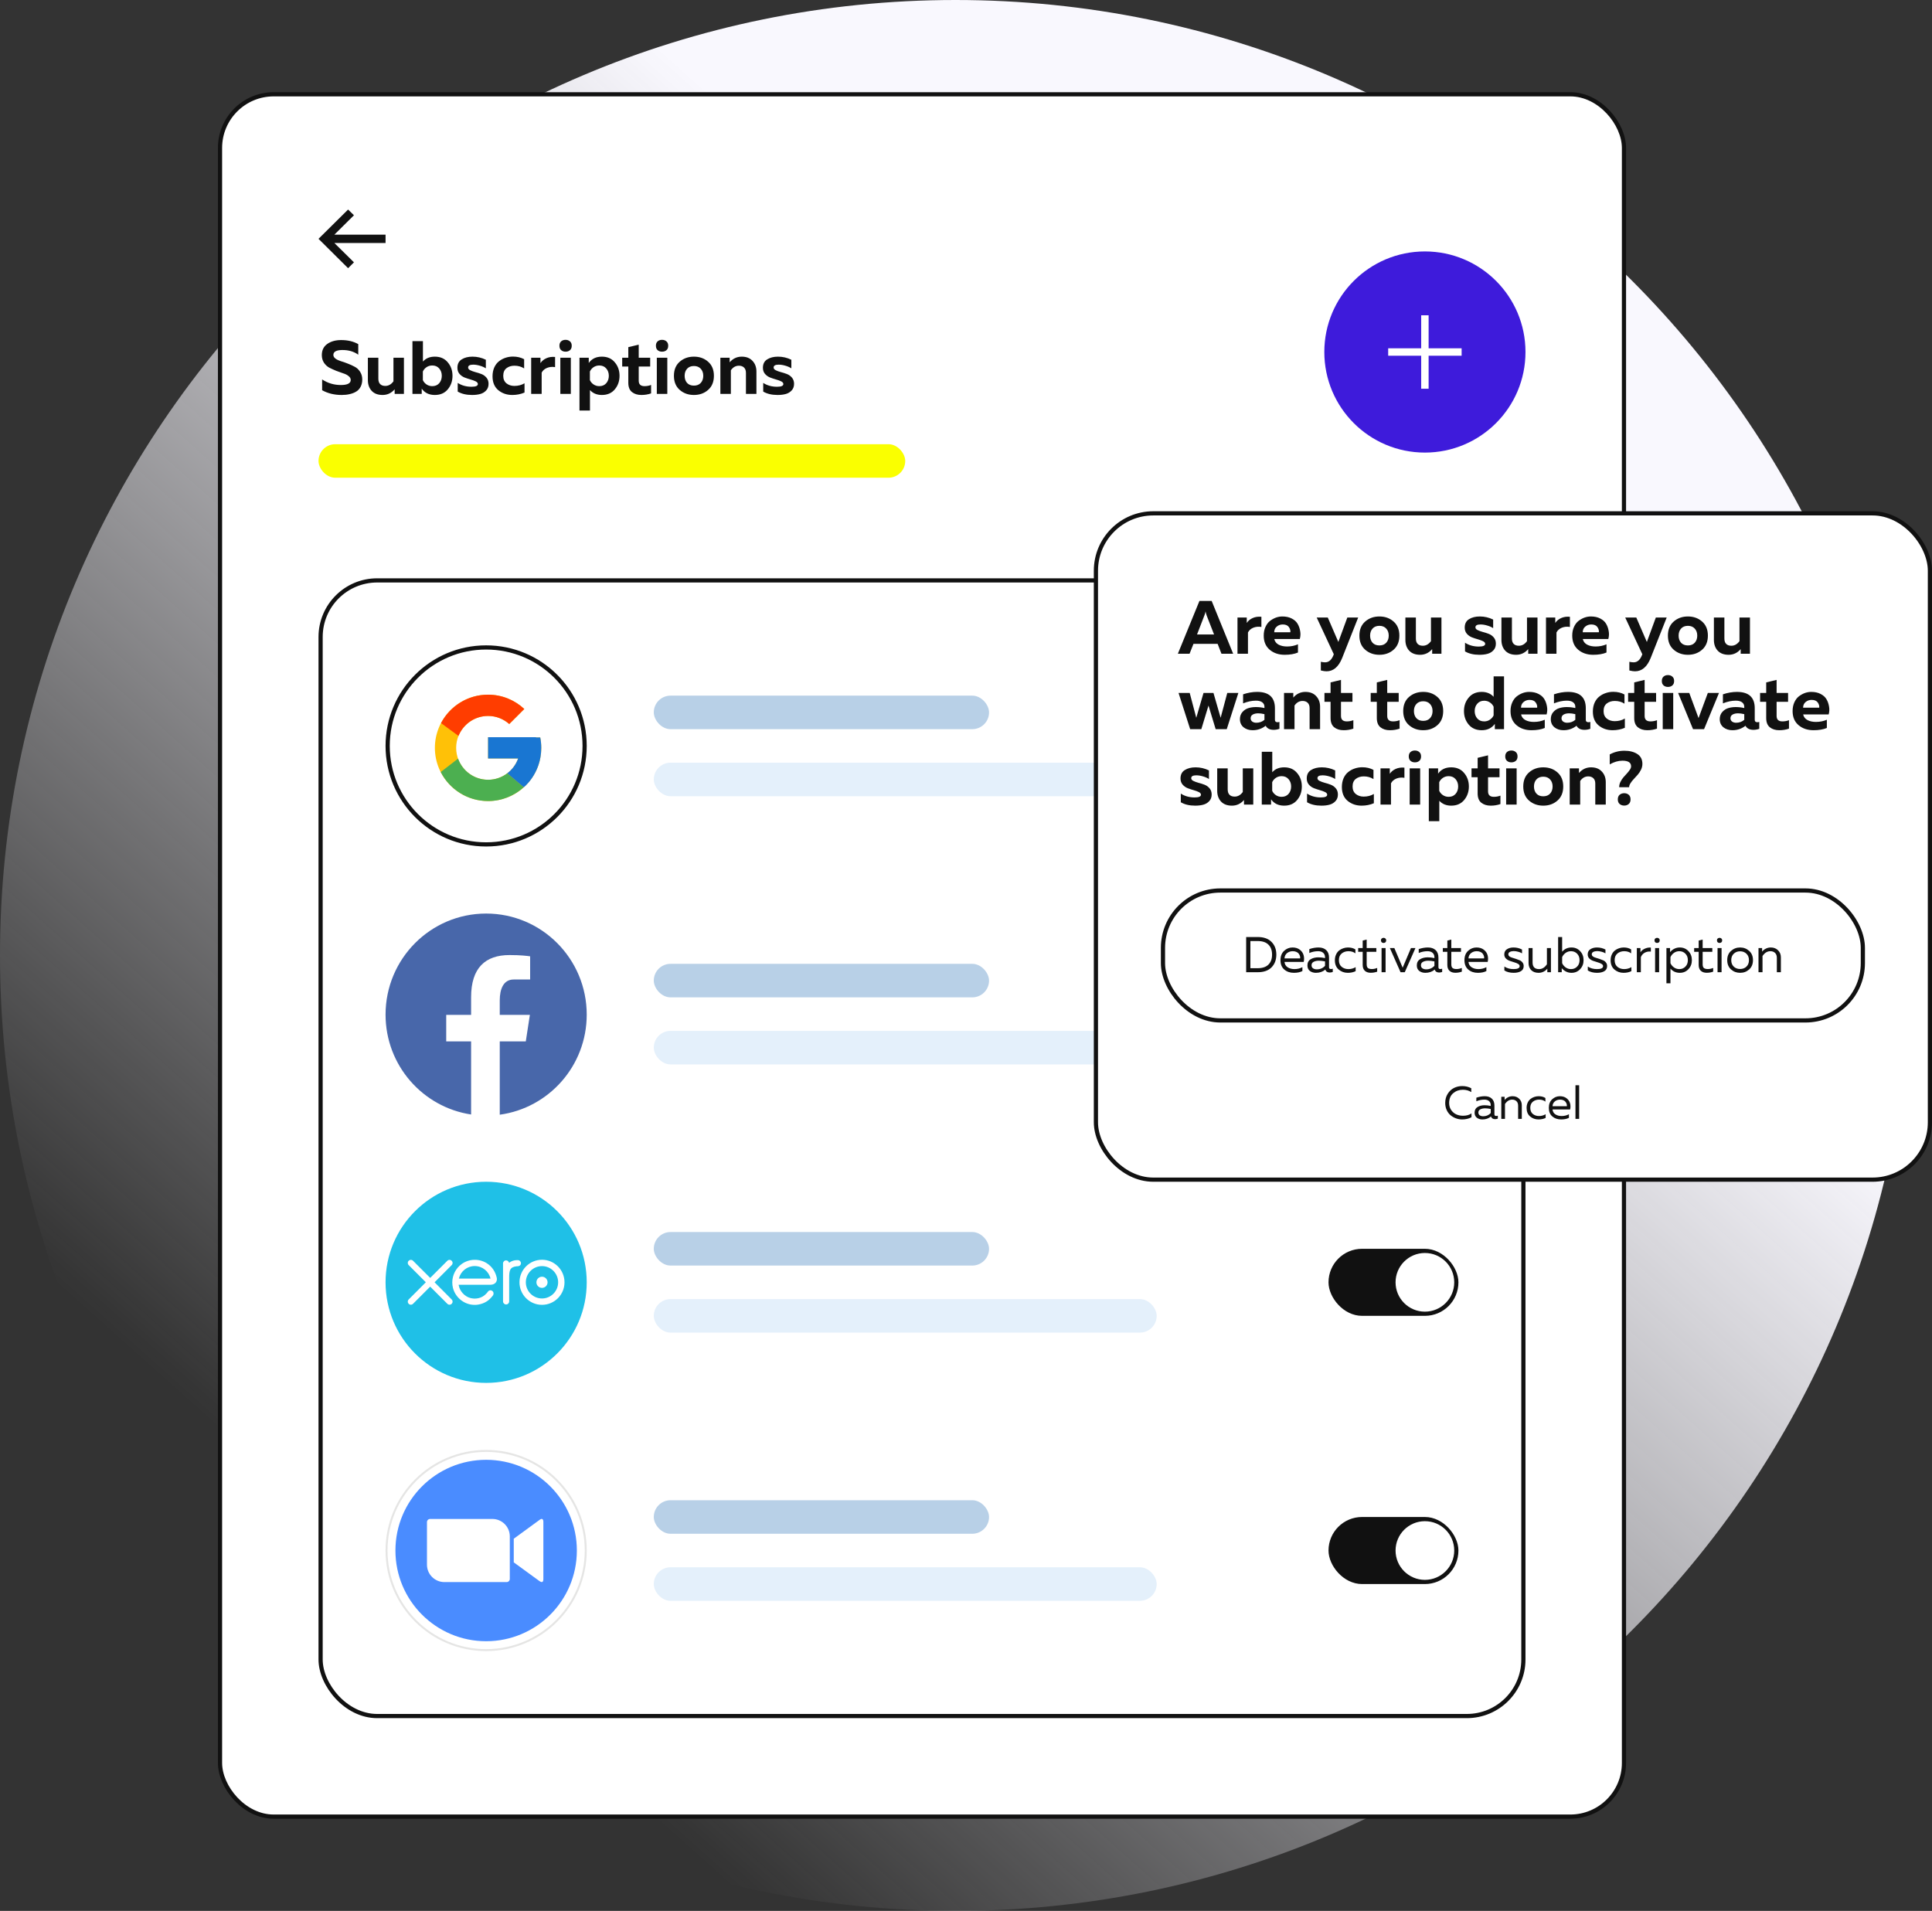 <svg width="461" height="456" viewBox="0 0 461 456" fill="none" xmlns="http://www.w3.org/2000/svg">
<rect x="0" y="0" width="461" height="456" fill="#333333" stroke="none"/>
<path fill-rule="evenodd" clip-rule="evenodd" d="M114 228C114 290.96 165.04 342 228 342C290.96 342 342 290.96 342 228C342 165.04 290.96 114 228 114C165.04 114 114 165.04 114 228ZM2.05514e-05 228C1.50472e-05 353.921 102.079 456 228 456C353.921 456 456 353.921 456 228C456 102.079 353.921 -4.46202e-06 228 -9.9662e-06C102.079 -1.54704e-05 2.60556e-05 102.079 2.05514e-05 228Z" fill="url(#paint0_linear_314_55653)"/>
<rect x="52.5" y="22.5" width="335" height="411" rx="12.803" fill="white" stroke="#111111"/>
<circle cx="340" cy="84" r="24" fill="#3E1BDB"/>
<path d="M340 92.762L340 75.238" stroke="white" stroke-width="1.774"/>
<path d="M348.762 84H331.238" stroke="white" stroke-width="1.774"/>
<path d="M92 57.992V55.992H79.79L84.458 51.369L83.06 50L76 56.992L83.06 64L84.458 62.6L79.79 57.992H92Z" fill="#111111"/>
<path d="M76.792 84.73C76.792 83.566 77.23 82.678 78.106 82.066C78.982 81.454 80.08 81.148 81.4 81.148C82.984 81.148 84.346 81.472 85.486 82.12V84.64C84.418 83.872 83.122 83.5 81.598 83.524C80.23 83.548 79.546 83.938 79.546 84.694C79.546 85.03 79.714 85.324 80.05 85.576C80.398 85.828 80.824 86.032 81.328 86.188C81.844 86.332 82.396 86.524 82.984 86.764C83.584 86.992 84.136 87.244 84.64 87.52C85.156 87.784 85.582 88.18 85.918 88.708C86.266 89.236 86.44 89.848 86.44 90.544C86.44 91.228 86.308 91.816 86.044 92.308C85.792 92.8 85.432 93.184 84.964 93.46C84.496 93.736 83.98 93.934 83.416 94.054C82.852 94.186 82.222 94.252 81.526 94.252C79.774 94.252 78.22 93.874 76.864 93.118V90.544C78.208 91.432 79.696 91.876 81.328 91.876C82.9 91.876 83.686 91.474 83.686 90.67C83.686 90.31 83.512 89.998 83.164 89.734C82.828 89.458 82.402 89.242 81.886 89.086C81.382 88.918 80.83 88.72 80.23 88.492C79.642 88.252 79.09 88 78.574 87.736C78.07 87.46 77.644 87.064 77.296 86.548C76.96 86.032 76.792 85.426 76.792 84.73ZM93.882 85.36H96.384V94H94.17V92.902C93.39 93.802 92.43 94.252 91.29 94.252C90.162 94.252 89.292 93.922 88.68 93.262C88.08 92.602 87.78 91.75 87.78 90.706V85.36H90.282V90.382C90.282 90.946 90.426 91.372 90.714 91.66C91.002 91.948 91.41 92.092 91.938 92.092C92.706 92.092 93.354 91.726 93.882 90.994V85.36ZM98.415 81.4H100.917V86.278C101.601 85.498 102.549 85.108 103.761 85.108C105.069 85.108 106.095 85.558 106.839 86.458C107.595 87.346 107.973 88.42 107.973 89.68C107.973 90.94 107.595 92.02 106.839 92.92C106.095 93.808 105.069 94.252 103.761 94.252C102.381 94.252 101.337 93.748 100.629 92.74V94H98.415V81.4ZM104.805 91.444C105.213 90.964 105.417 90.376 105.417 89.68C105.417 88.984 105.213 88.402 104.805 87.934C104.397 87.454 103.845 87.214 103.149 87.214C102.633 87.214 102.171 87.352 101.763 87.628C101.367 87.904 101.079 88.246 100.899 88.654V90.706C101.079 91.114 101.367 91.456 101.763 91.732C102.171 92.008 102.633 92.146 103.149 92.146C103.845 92.146 104.397 91.912 104.805 91.444ZM109.144 87.772C109.144 86.848 109.486 86.176 110.17 85.756C110.854 85.324 111.712 85.108 112.744 85.108C113.86 85.108 114.922 85.354 115.93 85.846V87.898C115.558 87.646 115.084 87.436 114.508 87.268C113.944 87.1 113.41 87.016 112.906 87.016C112.102 87.016 111.7 87.244 111.7 87.7C111.7 87.964 111.868 88.18 112.204 88.348C112.54 88.516 112.948 88.666 113.428 88.798C113.908 88.918 114.382 89.068 114.85 89.248C115.33 89.428 115.738 89.716 116.074 90.112C116.41 90.508 116.578 91 116.578 91.588C116.578 92.236 116.386 92.764 116.002 93.172C115.63 93.58 115.162 93.862 114.598 94.018C114.046 94.174 113.398 94.252 112.654 94.252C111.274 94.252 110.128 93.982 109.216 93.442V91.372C110.152 91.984 111.25 92.29 112.51 92.29C113.518 92.29 114.022 92.074 114.022 91.642C114.022 91.39 113.854 91.18 113.518 91.012C113.182 90.844 112.774 90.694 112.294 90.562C111.826 90.43 111.352 90.274 110.872 90.094C110.392 89.902 109.984 89.614 109.648 89.23C109.312 88.834 109.144 88.348 109.144 87.772ZM117.525 89.806C117.525 89.014 117.663 88.306 117.939 87.682C118.227 87.058 118.605 86.566 119.073 86.206C119.541 85.834 120.057 85.558 120.621 85.378C121.185 85.186 121.779 85.09 122.403 85.09C123.399 85.09 124.287 85.3 125.067 85.72V87.916C124.395 87.484 123.627 87.268 122.763 87.268C122.007 87.268 121.371 87.466 120.855 87.862C120.339 88.258 120.081 88.864 120.081 89.68C120.081 90.46 120.339 91.06 120.855 91.48C121.371 91.888 121.995 92.092 122.727 92.092C123.651 92.092 124.461 91.882 125.157 91.462V93.676C124.257 94.06 123.285 94.252 122.241 94.252C120.945 94.252 119.835 93.874 118.911 93.118C117.987 92.35 117.525 91.246 117.525 89.806ZM128.959 86.656C129.283 86.152 129.751 85.762 130.363 85.486C130.975 85.21 131.671 85.108 132.451 85.18V87.61C131.767 87.49 131.125 87.55 130.525 87.79C129.937 88.03 129.511 88.408 129.247 88.924V94H126.745V85.36H128.959V86.656ZM136.206 94H133.704V85.36H136.206V94ZM136.422 82.498C136.422 82.966 136.284 83.32 136.008 83.56C135.732 83.8 135.378 83.92 134.946 83.92C134.526 83.92 134.178 83.8 133.902 83.56C133.626 83.32 133.488 82.966 133.488 82.498C133.488 82.042 133.626 81.694 133.902 81.454C134.178 81.214 134.526 81.094 134.946 81.094C135.366 81.094 135.714 81.214 135.99 81.454C136.278 81.694 136.422 82.042 136.422 82.498ZM140.486 86.62C141.194 85.612 142.238 85.108 143.618 85.108C144.926 85.108 145.952 85.558 146.696 86.458C147.452 87.346 147.83 88.42 147.83 89.68C147.83 90.94 147.452 92.02 146.696 92.92C145.952 93.808 144.926 94.252 143.618 94.252C142.43 94.252 141.482 93.862 140.774 93.082V97.96H138.272V85.36H140.486V86.62ZM144.662 91.444C145.07 90.964 145.274 90.376 145.274 89.68C145.274 88.984 145.07 88.402 144.662 87.934C144.254 87.454 143.702 87.214 143.006 87.214C142.49 87.214 142.028 87.352 141.62 87.628C141.224 87.904 140.936 88.246 140.756 88.654V90.706C140.936 91.114 141.224 91.456 141.62 91.732C142.028 92.008 142.49 92.146 143.006 92.146C143.702 92.146 144.254 91.912 144.662 91.444ZM149.922 82.84L152.406 82.246V85.36H155.142V87.466H152.406V90.85C152.406 91.714 152.868 92.146 153.792 92.146C154.344 92.146 154.866 92.05 155.358 91.858V93.874C154.638 94.126 153.864 94.252 153.036 94.252C152.124 94.252 151.374 94.018 150.786 93.55C150.21 93.082 149.922 92.344 149.922 91.336V87.466H148.464V85.36H149.922V82.84ZM159.227 94H156.725V85.36H159.227V94ZM159.443 82.498C159.443 82.966 159.305 83.32 159.029 83.56C158.753 83.8 158.399 83.92 157.967 83.92C157.547 83.92 157.199 83.8 156.923 83.56C156.647 83.32 156.509 82.966 156.509 82.498C156.509 82.042 156.647 81.694 156.923 81.454C157.199 81.214 157.547 81.094 157.967 81.094C158.387 81.094 158.735 81.214 159.011 81.454C159.299 81.694 159.443 82.042 159.443 82.498ZM162.193 93.046C161.269 92.242 160.807 91.12 160.807 89.68C160.807 88.24 161.269 87.118 162.193 86.314C163.117 85.51 164.245 85.108 165.577 85.108C166.921 85.108 168.049 85.51 168.961 86.314C169.885 87.118 170.347 88.24 170.347 89.68C170.347 91.12 169.885 92.242 168.961 93.046C168.049 93.85 166.921 94.252 165.577 94.252C164.245 94.252 163.117 93.85 162.193 93.046ZM167.215 91.372C167.611 90.928 167.809 90.364 167.809 89.68C167.809 88.996 167.611 88.438 167.215 88.006C166.819 87.562 166.273 87.34 165.577 87.34C164.881 87.34 164.335 87.562 163.939 88.006C163.555 88.438 163.363 88.996 163.363 89.68C163.363 90.364 163.555 90.928 163.939 91.372C164.335 91.804 164.881 92.02 165.577 92.02C166.273 92.02 166.819 91.804 167.215 91.372ZM174.104 86.458C174.884 85.558 175.844 85.108 176.984 85.108C178.088 85.108 178.946 85.444 179.558 86.116C180.182 86.776 180.494 87.622 180.494 88.654V94H177.992V88.978C177.992 88.414 177.836 87.988 177.524 87.7C177.224 87.412 176.822 87.268 176.318 87.268C175.538 87.268 174.896 87.634 174.392 88.366V94H171.89V85.36H174.104V86.458ZM182.04 87.772C182.04 86.848 182.382 86.176 183.066 85.756C183.75 85.324 184.608 85.108 185.64 85.108C186.756 85.108 187.818 85.354 188.826 85.846V87.898C188.454 87.646 187.98 87.436 187.404 87.268C186.84 87.1 186.306 87.016 185.802 87.016C184.998 87.016 184.596 87.244 184.596 87.7C184.596 87.964 184.764 88.18 185.1 88.348C185.436 88.516 185.844 88.666 186.324 88.798C186.804 88.918 187.278 89.068 187.746 89.248C188.226 89.428 188.634 89.716 188.97 90.112C189.306 90.508 189.474 91 189.474 91.588C189.474 92.236 189.282 92.764 188.898 93.172C188.526 93.58 188.058 93.862 187.494 94.018C186.942 94.174 186.294 94.252 185.55 94.252C184.17 94.252 183.024 93.982 182.112 93.442V91.372C183.048 91.984 184.146 92.29 185.406 92.29C186.414 92.29 186.918 92.074 186.918 91.642C186.918 91.39 186.75 91.18 186.414 91.012C186.078 90.844 185.67 90.694 185.19 90.562C184.722 90.43 184.248 90.274 183.768 90.094C183.288 89.902 182.88 89.614 182.544 89.23C182.208 88.834 182.04 88.348 182.04 87.772Z" fill="#111111"/>
<rect x="76" y="106" width="140" height="8" rx="4" fill="#FAFF00"/>
<rect x="76.5" y="138.5" width="287" height="271" rx="13.5" fill="white" stroke="#111111"/>
<rect x="156" y="166" width="80" height="8" rx="4" fill="#B8D0E7"/>
<rect x="156" y="230" width="80" height="8" rx="4" fill="#B8D0E7"/>
<rect x="156" y="294" width="80" height="8" rx="4" fill="#B8D0E7"/>
<rect x="156" y="358" width="80" height="8" rx="4" fill="#B8D0E7"/>
<rect x="156" y="182" width="120" height="8" rx="4" fill="#E4F0FB"/>
<rect x="156" y="246" width="120" height="8" rx="4" fill="#E4F0FB"/>
<rect x="156" y="310" width="120" height="8" rx="4" fill="#E4F0FB"/>
<rect x="156" y="374" width="120" height="8" rx="4" fill="#E4F0FB"/>
<circle cx="116" cy="178" r="23.5" fill="white" stroke="#111111"/>
<path d="M128.907 175.976H127.885V175.923H116.462V181H123.635C122.588 183.955 119.776 186.077 116.462 186.077C112.256 186.077 108.846 182.667 108.846 178.462C108.846 174.256 112.256 170.846 116.462 170.846C118.403 170.846 120.169 171.578 121.514 172.775L125.104 169.185C122.837 167.072 119.805 165.769 116.462 165.769C109.453 165.769 103.77 171.452 103.77 178.462C103.77 185.471 109.453 191.154 116.462 191.154C123.471 191.154 129.154 185.471 129.154 178.462C129.154 177.611 129.067 176.78 128.907 175.976Z" fill="#FFC107"/>
<path d="M105.232 172.554L109.402 175.612C110.531 172.819 113.263 170.846 116.461 170.846C118.403 170.846 120.169 171.578 121.513 172.775L125.104 169.185C122.837 167.072 119.804 165.769 116.461 165.769C111.586 165.769 107.358 168.522 105.232 172.554Z" fill="#FF3D00"/>
<path d="M116.461 191.154C119.74 191.154 122.719 189.899 124.971 187.859L121.043 184.535C119.768 185.5 118.184 186.077 116.461 186.077C113.16 186.077 110.357 183.972 109.301 181.034L105.162 184.223C107.263 188.334 111.529 191.154 116.461 191.154Z" fill="#4CAF50"/>
<path d="M128.906 175.976H127.884V175.923H116.461V181H123.634C123.131 182.42 122.218 183.644 121.04 184.535C121.041 184.535 121.042 184.535 121.042 184.534L124.97 187.858C124.693 188.111 129.153 184.808 129.153 178.461C129.153 177.61 129.066 176.78 128.906 175.976Z" fill="#1976D2"/>
<path d="M116 218C102.746 218 92 228.801 92 242.124C92 254.218 100.864 264.205 112.412 265.95V248.516H106.474V242.176H112.412V237.956C112.412 230.97 115.798 227.905 121.574 227.905C124.34 227.905 125.804 228.112 126.496 228.204V233.739H122.556C120.104 233.739 119.248 236.077 119.248 238.71V242.176H126.434L125.46 248.516H119.248V266C130.962 264.404 140 254.336 140 242.124C140 228.801 129.254 218 116 218Z" fill="#4867AA"/>
<path d="M116.001 330C129.255 330 140 319.254 140 306C140 292.744 129.256 282 116.001 282C102.745 282 92 292.744 92 306C92 319.254 102.745 330 116.001 330Z" fill="#1FC0E7"/>
<path d="M103.694 305.994L107.782 301.887C107.917 301.751 107.993 301.567 107.993 301.373C107.993 300.968 107.664 300.639 107.26 300.639C107.063 300.639 106.878 300.716 106.74 300.858L102.654 304.946L98.553 300.85C98.414 300.714 98.231 300.639 98.035 300.639C97.63 300.639 97.303 300.968 97.303 301.372C97.303 301.569 97.382 301.756 97.522 301.895L101.61 305.988L97.525 310.084C97.382 310.226 97.303 310.412 97.303 310.609C97.303 311.015 97.631 311.343 98.035 311.343C98.231 311.343 98.414 311.269 98.553 311.13L102.649 307.032L106.729 311.114C106.874 311.263 107.06 311.343 107.26 311.343C107.663 311.343 107.992 311.015 107.992 310.609C107.992 310.414 107.917 310.231 107.778 310.092L103.693 305.99L103.694 305.994ZM127.994 305.993C127.994 306.729 128.591 307.326 129.327 307.326C130.059 307.326 130.656 306.729 130.656 305.993C130.656 305.257 130.059 304.66 129.326 304.66C128.593 304.66 127.997 305.257 127.997 305.993H127.994ZM125.471 305.993C125.471 303.865 127.199 302.132 129.326 302.132C131.449 302.132 133.18 303.865 133.18 305.993C133.18 308.121 131.45 309.854 129.326 309.854C127.2 309.854 125.471 308.123 125.471 305.993ZM123.954 305.993C123.954 308.958 126.365 311.373 129.326 311.373C132.287 311.373 134.698 308.96 134.698 305.994C134.698 303.029 132.287 300.614 129.326 300.614C126.364 300.614 123.954 303.028 123.954 305.994V305.993ZM123.574 300.705H123.35C122.672 300.705 122.02 300.919 121.474 301.34C121.4 301.014 121.105 300.764 120.756 300.764C120.353 300.764 120.03 301.089 120.03 301.494L120.032 310.555C120.032 310.957 120.363 311.285 120.763 311.285C121.166 311.285 121.495 310.957 121.496 310.553V304.981C121.496 303.125 121.666 302.374 123.254 302.175C123.403 302.157 123.561 302.16 123.563 302.16C123.996 302.144 124.305 301.845 124.305 301.44C124.305 301.035 123.975 300.706 123.569 300.706L123.574 300.705ZM109.509 305.109C109.509 305.087 109.511 305.066 109.512 305.047C109.936 303.361 111.46 302.117 113.272 302.117C115.106 302.117 116.642 303.39 117.048 305.105H109.508L109.509 305.109ZM118.546 304.97C118.231 303.473 117.413 302.244 116.168 301.454C114.346 300.296 111.942 300.36 110.184 301.614C108.748 302.635 107.919 304.308 107.919 306.03C107.919 306.462 107.973 306.898 108.079 307.328C108.621 309.462 110.454 311.079 112.638 311.346C113.287 311.425 113.918 311.389 114.569 311.218C115.132 311.08 115.675 310.854 116.175 310.532C116.695 310.198 117.129 309.756 117.551 309.228C117.558 309.217 117.566 309.21 117.575 309.199C117.867 308.837 117.813 308.318 117.493 308.073C117.222 307.865 116.767 307.781 116.411 308.239C116.334 308.35 116.248 308.463 116.155 308.575C115.87 308.89 115.517 309.194 115.095 309.431C114.555 309.719 113.943 309.882 113.292 309.886C111.161 309.862 110.022 308.372 109.615 307.309C109.545 307.11 109.49 306.904 109.452 306.69L109.441 306.578H117.089C118.137 306.555 118.7 305.814 118.544 304.968L118.546 304.97Z" fill="white"/>
<path d="M116 346C129.255 346 140 356.745 140 370C140 383.255 129.255 394 116 394C102.745 394 92 383.255 92 370C92 356.745 102.745 346 116 346Z" fill="#E5E5E4"/>
<path d="M115.999 346.468C128.996 346.468 139.532 357.004 139.532 370.001C139.532 382.998 128.996 393.534 115.999 393.534C103.003 393.534 92.467 382.998 92.467 370.001C92.467 357.004 103.003 346.468 115.999 346.468Z" fill="white"/>
<path d="M116 348.355C127.955 348.355 137.645 358.046 137.645 370C137.645 381.954 127.955 391.645 116 391.645C104.046 391.645 94.356 381.954 94.356 370C94.356 358.046 104.046 348.355 116 348.355Z" fill="#4A8CFF"/>
<path d="M101.879 363.219V373.391C101.888 375.691 103.767 377.542 106.058 377.533H120.885C121.306 377.533 121.645 377.193 121.645 376.781V366.609C121.636 364.309 119.758 362.458 117.467 362.467H102.64C102.218 362.467 101.879 362.806 101.879 363.219H101.879ZM122.589 367.187L128.711 362.715C129.242 362.275 129.654 362.385 129.654 363.182V376.818C129.654 377.725 129.15 377.615 128.711 377.285L122.589 372.822V367.187Z" fill="white"/>
<rect x="317.5" y="362.5" width="30" height="15" rx="7.5" fill="#111111" stroke="#111111"/>
<circle cx="340" cy="370" r="7" fill="white"/>
<rect x="317.5" y="298.5" width="30" height="15" rx="7.5" fill="#111111" stroke="#111111"/>
<circle cx="340" cy="306" r="7" fill="white"/>
<rect x="317.5" y="234.5" width="30" height="15" rx="7.5" fill="#111111" stroke="#111111"/>
<circle cx="340" cy="242" r="7" fill="white"/>
<rect x="317.5" y="170.5" width="30" height="15" rx="7.5" fill="#111111" stroke="#111111"/>
<circle cx="340" cy="178" r="7" fill="white"/>
<rect x="261.5" y="122.5" width="199" height="159" rx="13.69" fill="white" stroke="#111111"/>
<rect x="277.5" y="212.5" width="167" height="31" rx="13.69" fill="white" stroke="#111111"/>
<path d="M283.844 156H281.054L286.202 143.4H289.118L294.248 156H291.458L290.54 153.642H284.78L283.844 156ZM287.372 146.892L285.626 151.41H289.694L287.93 146.892C287.81 146.556 287.72 146.226 287.66 145.902C287.588 146.274 287.492 146.604 287.372 146.892ZM297.493 148.656C297.817 148.152 298.285 147.762 298.897 147.486C299.509 147.21 300.205 147.108 300.985 147.18V149.61C300.301 149.49 299.659 149.55 299.059 149.79C298.471 150.03 298.045 150.408 297.781 150.924V156H295.279V147.36H297.493V148.656ZM301.541 151.68C301.541 150.9 301.679 150.21 301.955 149.61C302.231 148.998 302.591 148.518 303.035 148.17C303.491 147.822 303.965 147.558 304.457 147.378C304.961 147.198 305.471 147.108 305.987 147.108C306.851 147.108 307.595 147.27 308.219 147.594C308.855 147.918 309.323 148.338 309.623 148.854C309.923 149.358 310.127 149.934 310.235 150.582C310.355 151.218 310.325 151.854 310.145 152.49H304.061C304.193 153.09 304.541 153.54 305.105 153.84C305.669 154.128 306.335 154.272 307.103 154.272C308.051 154.272 308.921 154.098 309.713 153.75V155.712C308.861 156.072 307.805 156.252 306.545 156.252C305.105 156.252 303.911 155.85 302.963 155.046C302.015 154.242 301.541 153.12 301.541 151.68ZM307.895 150.87C307.955 150.474 307.841 150.066 307.553 149.646C307.265 149.226 306.773 149.016 306.077 149.016C305.525 149.016 305.051 149.184 304.655 149.52C304.259 149.844 304.055 150.294 304.043 150.87H307.895ZM319.346 153.192L321.488 147.36H324.08L320.246 157.044C319.394 159.144 318.152 160.194 316.52 160.194C316.172 160.194 315.722 160.128 315.17 159.996V157.926C315.566 158.01 315.908 158.052 316.196 158.052C317.108 158.052 317.792 157.422 318.248 156.162L318.266 156.126L314.18 147.36H316.826L319.346 153.192ZM325.754 155.046C324.83 154.242 324.368 153.12 324.368 151.68C324.368 150.24 324.83 149.118 325.754 148.314C326.678 147.51 327.806 147.108 329.138 147.108C330.482 147.108 331.61 147.51 332.522 148.314C333.446 149.118 333.908 150.24 333.908 151.68C333.908 153.12 333.446 154.242 332.522 155.046C331.61 155.85 330.482 156.252 329.138 156.252C327.806 156.252 326.678 155.85 325.754 155.046ZM330.776 153.372C331.172 152.928 331.37 152.364 331.37 151.68C331.37 150.996 331.172 150.438 330.776 150.006C330.38 149.562 329.834 149.34 329.138 149.34C328.442 149.34 327.896 149.562 327.5 150.006C327.116 150.438 326.924 150.996 326.924 151.68C326.924 152.364 327.116 152.928 327.5 153.372C327.896 153.804 328.442 154.02 329.138 154.02C329.834 154.02 330.38 153.804 330.776 153.372ZM341.446 147.36H343.948V156H341.734V154.902C340.954 155.802 339.994 156.252 338.854 156.252C337.726 156.252 336.856 155.922 336.244 155.262C335.644 154.602 335.344 153.75 335.344 152.706V147.36H337.846V152.382C337.846 152.946 337.99 153.372 338.278 153.66C338.566 153.948 338.974 154.092 339.502 154.092C340.27 154.092 340.918 153.726 341.446 152.994V147.36ZM349.501 149.772C349.501 148.848 349.843 148.176 350.527 147.756C351.211 147.324 352.069 147.108 353.101 147.108C354.217 147.108 355.279 147.354 356.287 147.846V149.898C355.915 149.646 355.441 149.436 354.865 149.268C354.301 149.1 353.767 149.016 353.263 149.016C352.459 149.016 352.057 149.244 352.057 149.7C352.057 149.964 352.225 150.18 352.561 150.348C352.897 150.516 353.305 150.666 353.785 150.798C354.265 150.918 354.739 151.068 355.207 151.248C355.687 151.428 356.095 151.716 356.431 152.112C356.767 152.508 356.935 153 356.935 153.588C356.935 154.236 356.743 154.764 356.359 155.172C355.987 155.58 355.519 155.862 354.955 156.018C354.403 156.174 353.755 156.252 353.011 156.252C351.631 156.252 350.485 155.982 349.573 155.442V153.372C350.509 153.984 351.607 154.29 352.867 154.29C353.875 154.29 354.379 154.074 354.379 153.642C354.379 153.39 354.211 153.18 353.875 153.012C353.539 152.844 353.131 152.694 352.651 152.562C352.183 152.43 351.709 152.274 351.229 152.094C350.749 151.902 350.341 151.614 350.005 151.23C349.669 150.834 349.501 150.348 349.501 149.772ZM364.361 147.36H366.863V156H364.649V154.902C363.869 155.802 362.909 156.252 361.769 156.252C360.641 156.252 359.771 155.922 359.159 155.262C358.559 154.602 358.259 153.75 358.259 152.706V147.36H360.761V152.382C360.761 152.946 360.905 153.372 361.193 153.66C361.481 153.948 361.889 154.092 362.417 154.092C363.185 154.092 363.833 153.726 364.361 152.994V147.36ZM371.108 148.656C371.432 148.152 371.9 147.762 372.512 147.486C373.124 147.21 373.82 147.108 374.6 147.18V149.61C373.916 149.49 373.274 149.55 372.674 149.79C372.086 150.03 371.66 150.408 371.396 150.924V156H368.894V147.36H371.108V148.656ZM375.156 151.68C375.156 150.9 375.294 150.21 375.57 149.61C375.846 148.998 376.206 148.518 376.65 148.17C377.106 147.822 377.58 147.558 378.072 147.378C378.576 147.198 379.086 147.108 379.602 147.108C380.466 147.108 381.21 147.27 381.834 147.594C382.47 147.918 382.938 148.338 383.238 148.854C383.538 149.358 383.742 149.934 383.85 150.582C383.97 151.218 383.94 151.854 383.76 152.49H377.676C377.808 153.09 378.156 153.54 378.72 153.84C379.284 154.128 379.95 154.272 380.718 154.272C381.666 154.272 382.536 154.098 383.328 153.75V155.712C382.476 156.072 381.42 156.252 380.16 156.252C378.72 156.252 377.526 155.85 376.578 155.046C375.63 154.242 375.156 153.12 375.156 151.68ZM381.51 150.87C381.57 150.474 381.456 150.066 381.168 149.646C380.88 149.226 380.388 149.016 379.692 149.016C379.14 149.016 378.666 149.184 378.27 149.52C377.874 149.844 377.67 150.294 377.658 150.87H381.51ZM392.962 153.192L395.104 147.36H397.696L393.862 157.044C393.01 159.144 391.768 160.194 390.136 160.194C389.788 160.194 389.338 160.128 388.786 159.996V157.926C389.182 158.01 389.524 158.052 389.812 158.052C390.724 158.052 391.408 157.422 391.864 156.162L391.882 156.126L387.796 147.36H390.442L392.962 153.192ZM399.37 155.046C398.446 154.242 397.984 153.12 397.984 151.68C397.984 150.24 398.446 149.118 399.37 148.314C400.294 147.51 401.422 147.108 402.754 147.108C404.098 147.108 405.226 147.51 406.138 148.314C407.062 149.118 407.524 150.24 407.524 151.68C407.524 153.12 407.062 154.242 406.138 155.046C405.226 155.85 404.098 156.252 402.754 156.252C401.422 156.252 400.294 155.85 399.37 155.046ZM404.392 153.372C404.788 152.928 404.986 152.364 404.986 151.68C404.986 150.996 404.788 150.438 404.392 150.006C403.996 149.562 403.45 149.34 402.754 149.34C402.058 149.34 401.512 149.562 401.116 150.006C400.732 150.438 400.54 150.996 400.54 151.68C400.54 152.364 400.732 152.928 401.116 153.372C401.512 153.804 402.058 154.02 402.754 154.02C403.45 154.02 403.996 153.804 404.392 153.372ZM415.061 147.36H417.563V156H415.349V154.902C414.569 155.802 413.609 156.252 412.469 156.252C411.341 156.252 410.471 155.922 409.859 155.262C409.259 154.602 408.959 153.75 408.959 152.706V147.36H411.461V152.382C411.461 152.946 411.605 153.372 411.893 153.66C412.181 153.948 412.589 154.092 413.117 154.092C413.885 154.092 414.533 153.726 415.061 152.994V147.36ZM292.844 165.36H295.49L292.718 174H290.072L288.362 168.366L286.652 174H283.988L281.216 165.36H283.88L285.446 171.282L287.174 165.36H289.55L291.26 171.282L292.844 165.36ZM304.214 171.768C304.214 172.152 304.418 172.344 304.826 172.344C304.994 172.344 305.15 172.32 305.294 172.272V173.91C304.838 174.078 304.376 174.162 303.908 174.162C302.996 174.162 302.36 173.838 302 173.19C301.1 173.898 300.062 174.252 298.886 174.252C298.034 174.252 297.314 174.018 296.726 173.55C296.15 173.07 295.862 172.422 295.862 171.606C295.862 170.922 296.066 170.352 296.474 169.896C296.882 169.44 297.356 169.134 297.896 168.978C298.436 168.81 299.024 168.726 299.66 168.726C300.368 168.726 301.052 168.804 301.712 168.96V168.654C301.712 168.21 301.538 167.856 301.19 167.592C300.842 167.328 300.338 167.196 299.678 167.196C298.718 167.196 297.698 167.412 296.618 167.844V165.684C297.77 165.3 298.886 165.108 299.966 165.108C302.798 165.108 304.214 166.41 304.214 169.014V171.768ZM300.236 170.22C299.72 170.22 299.288 170.316 298.94 170.508C298.592 170.7 298.418 171 298.418 171.408C298.418 171.72 298.544 171.978 298.796 172.182C299.06 172.374 299.384 172.47 299.768 172.47C300.524 172.47 301.172 172.236 301.712 171.768V170.418C301.16 170.286 300.668 170.22 300.236 170.22ZM308.6 166.458C309.38 165.558 310.34 165.108 311.48 165.108C312.584 165.108 313.442 165.444 314.054 166.116C314.678 166.776 314.99 167.622 314.99 168.654V174H312.488V168.978C312.488 168.414 312.332 167.988 312.02 167.7C311.72 167.412 311.318 167.268 310.814 167.268C310.034 167.268 309.392 167.634 308.888 168.366V174H306.386V165.36H308.6V166.458ZM317.491 162.84L319.975 162.246V165.36H322.711V167.466H319.975V170.85C319.975 171.714 320.437 172.146 321.361 172.146C321.913 172.146 322.435 172.05 322.927 171.858V173.874C322.207 174.126 321.433 174.252 320.605 174.252C319.693 174.252 318.943 174.018 318.355 173.55C317.779 173.082 317.491 172.344 317.491 171.336V167.466H316.033V165.36H317.491V162.84ZM328.526 162.84L331.01 162.246V165.36H333.746V167.466H331.01V170.85C331.01 171.714 331.472 172.146 332.396 172.146C332.948 172.146 333.47 172.05 333.962 171.858V173.874C333.242 174.126 332.468 174.252 331.64 174.252C330.728 174.252 329.978 174.018 329.39 173.55C328.814 173.082 328.526 172.344 328.526 171.336V167.466H327.068V165.36H328.526V162.84ZM336.211 173.046C335.287 172.242 334.825 171.12 334.825 169.68C334.825 168.24 335.287 167.118 336.211 166.314C337.135 165.51 338.263 165.108 339.595 165.108C340.939 165.108 342.067 165.51 342.979 166.314C343.903 167.118 344.365 168.24 344.365 169.68C344.365 171.12 343.903 172.242 342.979 173.046C342.067 173.85 340.939 174.252 339.595 174.252C338.263 174.252 337.135 173.85 336.211 173.046ZM341.233 171.372C341.629 170.928 341.827 170.364 341.827 169.68C341.827 168.996 341.629 168.438 341.233 168.006C340.837 167.562 340.291 167.34 339.595 167.34C338.899 167.34 338.353 167.562 337.957 168.006C337.573 168.438 337.381 168.996 337.381 169.68C337.381 170.364 337.573 170.928 337.957 171.372C338.353 171.804 338.899 172.02 339.595 172.02C340.291 172.02 340.837 171.804 341.233 171.372ZM356.397 161.4H358.881V174H356.685V172.74C355.953 173.748 354.909 174.252 353.553 174.252C352.245 174.252 351.213 173.808 350.457 172.92C349.701 172.02 349.323 170.94 349.323 169.68C349.323 168.42 349.701 167.346 350.457 166.458C351.213 165.558 352.245 165.108 353.553 165.108C354.741 165.108 355.689 165.498 356.397 166.278V161.4ZM356.397 168.654C356.217 168.246 355.923 167.904 355.515 167.628C355.119 167.352 354.663 167.214 354.147 167.214C353.451 167.214 352.899 167.454 352.491 167.934C352.083 168.402 351.879 168.984 351.879 169.68C351.879 170.376 352.083 170.964 352.491 171.444C352.899 171.912 353.451 172.146 354.147 172.146C354.663 172.146 355.119 172.008 355.515 171.732C355.923 171.456 356.217 171.114 356.397 170.706V168.654ZM360.43 169.68C360.43 168.9 360.568 168.21 360.844 167.61C361.12 166.998 361.48 166.518 361.924 166.17C362.38 165.822 362.854 165.558 363.346 165.378C363.85 165.198 364.36 165.108 364.876 165.108C365.74 165.108 366.484 165.27 367.108 165.594C367.744 165.918 368.212 166.338 368.512 166.854C368.812 167.358 369.016 167.934 369.124 168.582C369.244 169.218 369.214 169.854 369.034 170.49H362.95C363.082 171.09 363.43 171.54 363.994 171.84C364.558 172.128 365.224 172.272 365.992 172.272C366.94 172.272 367.81 172.098 368.602 171.75V173.712C367.75 174.072 366.694 174.252 365.434 174.252C363.994 174.252 362.8 173.85 361.852 173.046C360.904 172.242 360.43 171.12 360.43 169.68ZM366.784 168.87C366.844 168.474 366.73 168.066 366.442 167.646C366.154 167.226 365.662 167.016 364.966 167.016C364.414 167.016 363.94 167.184 363.544 167.52C363.148 167.844 362.944 168.294 362.932 168.87H366.784ZM378.392 171.768C378.392 172.152 378.596 172.344 379.004 172.344C379.172 172.344 379.328 172.32 379.472 172.272V173.91C379.016 174.078 378.554 174.162 378.086 174.162C377.174 174.162 376.538 173.838 376.178 173.19C375.278 173.898 374.24 174.252 373.064 174.252C372.212 174.252 371.492 174.018 370.904 173.55C370.328 173.07 370.04 172.422 370.04 171.606C370.04 170.922 370.244 170.352 370.652 169.896C371.06 169.44 371.534 169.134 372.074 168.978C372.614 168.81 373.202 168.726 373.838 168.726C374.546 168.726 375.23 168.804 375.89 168.96V168.654C375.89 168.21 375.716 167.856 375.368 167.592C375.02 167.328 374.516 167.196 373.856 167.196C372.896 167.196 371.876 167.412 370.796 167.844V165.684C371.948 165.3 373.064 165.108 374.144 165.108C376.976 165.108 378.392 166.41 378.392 169.014V171.768ZM374.414 170.22C373.898 170.22 373.466 170.316 373.118 170.508C372.77 170.7 372.596 171 372.596 171.408C372.596 171.72 372.722 171.978 372.974 172.182C373.238 172.374 373.562 172.47 373.946 172.47C374.702 172.47 375.35 172.236 375.89 171.768V170.418C375.338 170.286 374.846 170.22 374.414 170.22ZM380.078 169.806C380.078 169.014 380.216 168.306 380.492 167.682C380.78 167.058 381.158 166.566 381.626 166.206C382.094 165.834 382.61 165.558 383.174 165.378C383.738 165.186 384.332 165.09 384.956 165.09C385.952 165.09 386.84 165.3 387.62 165.72V167.916C386.948 167.484 386.18 167.268 385.316 167.268C384.56 167.268 383.924 167.466 383.408 167.862C382.892 168.258 382.634 168.864 382.634 169.68C382.634 170.46 382.892 171.06 383.408 171.48C383.924 171.888 384.548 172.092 385.28 172.092C386.204 172.092 387.014 171.882 387.71 171.462V173.676C386.81 174.06 385.838 174.252 384.794 174.252C383.498 174.252 382.388 173.874 381.464 173.118C380.54 172.35 380.078 171.246 380.078 169.806ZM389.946 162.84L392.43 162.246V165.36H395.166V167.466H392.43V170.85C392.43 171.714 392.892 172.146 393.816 172.146C394.368 172.146 394.89 172.05 395.382 171.858V173.874C394.662 174.126 393.888 174.252 393.06 174.252C392.148 174.252 391.398 174.018 390.81 173.55C390.234 173.082 389.946 172.344 389.946 171.336V167.466H388.488V165.36H389.946V162.84ZM399.252 174H396.75V165.36H399.252V174ZM399.468 162.498C399.468 162.966 399.33 163.32 399.054 163.56C398.778 163.8 398.424 163.92 397.992 163.92C397.572 163.92 397.224 163.8 396.948 163.56C396.672 163.32 396.534 162.966 396.534 162.498C396.534 162.042 396.672 161.694 396.948 161.454C397.224 161.214 397.572 161.094 397.992 161.094C398.412 161.094 398.76 161.214 399.036 161.454C399.324 161.694 399.468 162.042 399.468 162.498ZM407.51 165.36H410.174L406.61 174H403.982L400.418 165.36H403.082L405.296 171.354L407.51 165.36ZM418.705 171.768C418.705 172.152 418.909 172.344 419.317 172.344C419.485 172.344 419.641 172.32 419.785 172.272V173.91C419.329 174.078 418.867 174.162 418.399 174.162C417.487 174.162 416.851 173.838 416.491 173.19C415.591 173.898 414.553 174.252 413.377 174.252C412.525 174.252 411.805 174.018 411.217 173.55C410.641 173.07 410.353 172.422 410.353 171.606C410.353 170.922 410.557 170.352 410.965 169.896C411.373 169.44 411.847 169.134 412.387 168.978C412.927 168.81 413.515 168.726 414.151 168.726C414.859 168.726 415.543 168.804 416.203 168.96V168.654C416.203 168.21 416.029 167.856 415.681 167.592C415.333 167.328 414.829 167.196 414.169 167.196C413.209 167.196 412.189 167.412 411.109 167.844V165.684C412.261 165.3 413.377 165.108 414.457 165.108C417.289 165.108 418.705 166.41 418.705 169.014V171.768ZM414.727 170.22C414.211 170.22 413.779 170.316 413.431 170.508C413.083 170.7 412.909 171 412.909 171.408C412.909 171.72 413.035 171.978 413.287 172.182C413.551 172.374 413.875 172.47 414.259 172.47C415.015 172.47 415.663 172.236 416.203 171.768V170.418C415.651 170.286 415.159 170.22 414.727 170.22ZM421.438 162.84L423.922 162.246V165.36H426.658V167.466H423.922V170.85C423.922 171.714 424.384 172.146 425.308 172.146C425.86 172.146 426.382 172.05 426.874 171.858V173.874C426.154 174.126 425.38 174.252 424.552 174.252C423.64 174.252 422.89 174.018 422.302 173.55C421.726 173.082 421.438 172.344 421.438 171.336V167.466H419.98V165.36H421.438V162.84ZM427.737 169.68C427.737 168.9 427.875 168.21 428.151 167.61C428.427 166.998 428.787 166.518 429.231 166.17C429.687 165.822 430.161 165.558 430.653 165.378C431.157 165.198 431.667 165.108 432.183 165.108C433.047 165.108 433.791 165.27 434.415 165.594C435.051 165.918 435.519 166.338 435.819 166.854C436.119 167.358 436.323 167.934 436.431 168.582C436.551 169.218 436.521 169.854 436.341 170.49H430.257C430.389 171.09 430.737 171.54 431.301 171.84C431.865 172.128 432.531 172.272 433.299 172.272C434.247 172.272 435.117 172.098 435.909 171.75V173.712C435.057 174.072 434.001 174.252 432.741 174.252C431.301 174.252 430.107 173.85 429.159 173.046C428.211 172.242 427.737 171.12 427.737 169.68ZM434.091 168.87C434.151 168.474 434.037 168.066 433.749 167.646C433.461 167.226 432.969 167.016 432.273 167.016C431.721 167.016 431.247 167.184 430.851 167.52C430.455 167.844 430.251 168.294 430.239 168.87H434.091ZM281.684 185.772C281.684 184.848 282.026 184.176 282.71 183.756C283.394 183.324 284.252 183.108 285.284 183.108C286.4 183.108 287.462 183.354 288.47 183.846V185.898C288.098 185.646 287.624 185.436 287.048 185.268C286.484 185.1 285.95 185.016 285.446 185.016C284.642 185.016 284.24 185.244 284.24 185.7C284.24 185.964 284.408 186.18 284.744 186.348C285.08 186.516 285.488 186.666 285.968 186.798C286.448 186.918 286.922 187.068 287.39 187.248C287.87 187.428 288.278 187.716 288.614 188.112C288.95 188.508 289.118 189 289.118 189.588C289.118 190.236 288.926 190.764 288.542 191.172C288.17 191.58 287.702 191.862 287.138 192.018C286.586 192.174 285.938 192.252 285.194 192.252C283.814 192.252 282.668 191.982 281.756 191.442V189.372C282.692 189.984 283.79 190.29 285.05 190.29C286.058 190.29 286.562 190.074 286.562 189.642C286.562 189.39 286.394 189.18 286.058 189.012C285.722 188.844 285.314 188.694 284.834 188.562C284.366 188.43 283.892 188.274 283.412 188.094C282.932 187.902 282.524 187.614 282.188 187.23C281.852 186.834 281.684 186.348 281.684 185.772ZM296.544 183.36H299.046V192H296.832V190.902C296.052 191.802 295.092 192.252 293.952 192.252C292.824 192.252 291.954 191.922 291.342 191.262C290.742 190.602 290.442 189.75 290.442 188.706V183.36H292.944V188.382C292.944 188.946 293.088 189.372 293.376 189.66C293.664 189.948 294.072 190.092 294.6 190.092C295.368 190.092 296.016 189.726 296.544 188.994V183.36ZM301.077 179.4H303.579V184.278C304.263 183.498 305.211 183.108 306.423 183.108C307.731 183.108 308.757 183.558 309.501 184.458C310.257 185.346 310.635 186.42 310.635 187.68C310.635 188.94 310.257 190.02 309.501 190.92C308.757 191.808 307.731 192.252 306.423 192.252C305.043 192.252 303.999 191.748 303.291 190.74V192H301.077V179.4ZM307.467 189.444C307.875 188.964 308.079 188.376 308.079 187.68C308.079 186.984 307.875 186.402 307.467 185.934C307.059 185.454 306.507 185.214 305.811 185.214C305.295 185.214 304.833 185.352 304.425 185.628C304.029 185.904 303.741 186.246 303.561 186.654V188.706C303.741 189.114 304.029 189.456 304.425 189.732C304.833 190.008 305.295 190.146 305.811 190.146C306.507 190.146 307.059 189.912 307.467 189.444ZM311.807 185.772C311.807 184.848 312.149 184.176 312.833 183.756C313.517 183.324 314.375 183.108 315.407 183.108C316.523 183.108 317.585 183.354 318.593 183.846V185.898C318.221 185.646 317.747 185.436 317.171 185.268C316.607 185.1 316.073 185.016 315.569 185.016C314.765 185.016 314.363 185.244 314.363 185.7C314.363 185.964 314.531 186.18 314.867 186.348C315.203 186.516 315.611 186.666 316.091 186.798C316.571 186.918 317.045 187.068 317.513 187.248C317.993 187.428 318.401 187.716 318.737 188.112C319.073 188.508 319.241 189 319.241 189.588C319.241 190.236 319.049 190.764 318.665 191.172C318.293 191.58 317.825 191.862 317.261 192.018C316.709 192.174 316.061 192.252 315.317 192.252C313.937 192.252 312.791 191.982 311.879 191.442V189.372C312.815 189.984 313.913 190.29 315.173 190.29C316.181 190.29 316.685 190.074 316.685 189.642C316.685 189.39 316.517 189.18 316.181 189.012C315.845 188.844 315.437 188.694 314.957 188.562C314.489 188.43 314.015 188.274 313.535 188.094C313.055 187.902 312.647 187.614 312.311 187.23C311.975 186.834 311.807 186.348 311.807 185.772ZM320.187 187.806C320.187 187.014 320.325 186.306 320.601 185.682C320.889 185.058 321.267 184.566 321.735 184.206C322.203 183.834 322.719 183.558 323.283 183.378C323.847 183.186 324.441 183.09 325.065 183.09C326.061 183.09 326.949 183.3 327.729 183.72V185.916C327.057 185.484 326.289 185.268 325.425 185.268C324.669 185.268 324.033 185.466 323.517 185.862C323.001 186.258 322.743 186.864 322.743 187.68C322.743 188.46 323.001 189.06 323.517 189.48C324.033 189.888 324.657 190.092 325.389 190.092C326.313 190.092 327.123 189.882 327.819 189.462V191.676C326.919 192.06 325.947 192.252 324.903 192.252C323.607 192.252 322.497 191.874 321.573 191.118C320.649 190.35 320.187 189.246 320.187 187.806ZM331.621 184.656C331.945 184.152 332.413 183.762 333.025 183.486C333.637 183.21 334.333 183.108 335.113 183.18V185.61C334.429 185.49 333.787 185.55 333.187 185.79C332.599 186.03 332.173 186.408 331.909 186.924V192H329.407V183.36H331.621V184.656ZM338.868 192H336.366V183.36H338.868V192ZM339.084 180.498C339.084 180.966 338.946 181.32 338.67 181.56C338.394 181.8 338.04 181.92 337.608 181.92C337.188 181.92 336.84 181.8 336.564 181.56C336.288 181.32 336.15 180.966 336.15 180.498C336.15 180.042 336.288 179.694 336.564 179.454C336.84 179.214 337.188 179.094 337.608 179.094C338.028 179.094 338.376 179.214 338.652 179.454C338.94 179.694 339.084 180.042 339.084 180.498ZM343.148 184.62C343.856 183.612 344.9 183.108 346.28 183.108C347.588 183.108 348.614 183.558 349.358 184.458C350.114 185.346 350.492 186.42 350.492 187.68C350.492 188.94 350.114 190.02 349.358 190.92C348.614 191.808 347.588 192.252 346.28 192.252C345.092 192.252 344.144 191.862 343.436 191.082V195.96H340.934V183.36H343.148V184.62ZM347.324 189.444C347.732 188.964 347.936 188.376 347.936 187.68C347.936 186.984 347.732 186.402 347.324 185.934C346.916 185.454 346.364 185.214 345.668 185.214C345.152 185.214 344.69 185.352 344.282 185.628C343.886 185.904 343.598 186.246 343.418 186.654V188.706C343.598 189.114 343.886 189.456 344.282 189.732C344.69 190.008 345.152 190.146 345.668 190.146C346.364 190.146 346.916 189.912 347.324 189.444ZM352.584 180.84L355.068 180.246V183.36H357.804V185.466H355.068V188.85C355.068 189.714 355.53 190.146 356.454 190.146C357.006 190.146 357.528 190.05 358.02 189.858V191.874C357.3 192.126 356.526 192.252 355.698 192.252C354.786 192.252 354.036 192.018 353.448 191.55C352.872 191.082 352.584 190.344 352.584 189.336V185.466H351.126V183.36H352.584V180.84ZM361.889 192H359.387V183.36H361.889V192ZM362.105 180.498C362.105 180.966 361.967 181.32 361.691 181.56C361.415 181.8 361.061 181.92 360.629 181.92C360.209 181.92 359.861 181.8 359.585 181.56C359.309 181.32 359.171 180.966 359.171 180.498C359.171 180.042 359.309 179.694 359.585 179.454C359.861 179.214 360.209 179.094 360.629 179.094C361.049 179.094 361.397 179.214 361.673 179.454C361.961 179.694 362.105 180.042 362.105 180.498ZM364.855 191.046C363.931 190.242 363.469 189.12 363.469 187.68C363.469 186.24 363.931 185.118 364.855 184.314C365.779 183.51 366.907 183.108 368.239 183.108C369.583 183.108 370.711 183.51 371.623 184.314C372.547 185.118 373.009 186.24 373.009 187.68C373.009 189.12 372.547 190.242 371.623 191.046C370.711 191.85 369.583 192.252 368.239 192.252C366.907 192.252 365.779 191.85 364.855 191.046ZM369.877 189.372C370.273 188.928 370.471 188.364 370.471 187.68C370.471 186.996 370.273 186.438 369.877 186.006C369.481 185.562 368.935 185.34 368.239 185.34C367.543 185.34 366.997 185.562 366.601 186.006C366.217 186.438 366.025 186.996 366.025 187.68C366.025 188.364 366.217 188.928 366.601 189.372C366.997 189.804 367.543 190.02 368.239 190.02C368.935 190.02 369.481 189.804 369.877 189.372ZM376.766 184.458C377.546 183.558 378.506 183.108 379.646 183.108C380.75 183.108 381.608 183.444 382.22 184.116C382.844 184.776 383.156 185.622 383.156 186.654V192H380.654V186.978C380.654 186.414 380.498 185.988 380.186 185.7C379.886 185.412 379.484 185.268 378.98 185.268C378.2 185.268 377.558 185.634 377.054 186.366V192H374.552V183.36H376.766V184.458ZM388.729 187.86H386.353C386.353 187.44 386.449 187.026 386.641 186.618C386.845 186.198 387.085 185.826 387.361 185.502C387.637 185.178 387.913 184.872 388.189 184.584C388.465 184.284 388.699 183.99 388.891 183.702C389.095 183.402 389.197 183.126 389.197 182.874C389.197 181.974 388.513 181.524 387.145 181.524C386.137 181.524 385.123 181.818 384.103 182.406V180.03C385.195 179.442 386.359 179.148 387.595 179.148C388.843 179.148 389.869 179.406 390.673 179.922C391.489 180.438 391.897 181.23 391.897 182.298C391.897 182.754 391.789 183.21 391.573 183.666C391.357 184.11 391.093 184.512 390.781 184.872C390.469 185.22 390.157 185.562 389.845 185.898C389.533 186.222 389.269 186.558 389.053 186.906C388.837 187.242 388.729 187.56 388.729 187.86ZM388.639 189.66C388.927 189.912 389.071 190.278 389.071 190.758C389.071 191.238 388.927 191.604 388.639 191.856C388.351 192.108 387.991 192.234 387.559 192.234C387.127 192.234 386.761 192.108 386.461 191.856C386.173 191.604 386.029 191.238 386.029 190.758C386.029 190.278 386.173 189.912 386.461 189.66C386.761 189.408 387.127 189.282 387.559 189.282C387.991 189.282 388.351 189.408 388.639 189.66Z" fill="#111111"/>
<path d="M297.35 223.6H300.11C301.542 223.6 302.638 223.988 303.398 224.764C304.166 225.532 304.55 226.544 304.55 227.8C304.55 229.056 304.166 230.072 303.398 230.848C302.638 231.616 301.542 232 300.11 232H297.35V223.6ZM302.654 230.188C303.238 229.62 303.53 228.824 303.53 227.8C303.53 226.776 303.238 225.98 302.654 225.412C302.078 224.844 301.23 224.56 300.11 224.56H298.358V231.04H300.11C301.23 231.04 302.078 230.756 302.654 230.188ZM305.537 229.12C305.537 228.176 305.825 227.436 306.401 226.9C306.985 226.364 307.653 226.096 308.405 226.096C309.109 226.096 309.689 226.272 310.145 226.624C310.609 226.976 310.913 227.412 311.057 227.932C311.201 228.444 311.209 228.98 311.081 229.54H306.497C306.553 230.108 306.805 230.536 307.253 230.824C307.701 231.112 308.241 231.256 308.873 231.256C309.577 231.256 310.209 231.1 310.769 230.788V231.724C310.233 232.004 309.553 232.144 308.729 232.144C307.817 232.144 307.057 231.884 306.449 231.364C305.841 230.844 305.537 230.096 305.537 229.12ZM310.229 228.7C310.253 228.532 310.241 228.356 310.193 228.172C310.145 227.988 310.057 227.804 309.929 227.62C309.809 227.436 309.621 227.284 309.365 227.164C309.109 227.044 308.809 226.984 308.465 226.984C307.945 226.984 307.493 227.136 307.109 227.44C306.733 227.744 306.529 228.164 306.497 228.7H310.229ZM317.128 230.8C317.128 231.096 317.276 231.244 317.572 231.244C317.7 231.244 317.848 231.216 318.016 231.16V231.94C317.776 232.028 317.536 232.072 317.296 232.072C316.744 232.072 316.392 231.84 316.24 231.376C315.624 231.888 314.876 232.144 313.996 232.144C313.436 232.144 312.956 231.996 312.556 231.7C312.164 231.396 311.968 230.96 311.968 230.392C311.968 229.712 312.22 229.22 312.724 228.916C313.236 228.604 313.852 228.448 314.572 228.448C315.1 228.448 315.632 228.508 316.168 228.628V228.424C316.168 227.984 316.024 227.636 315.736 227.38C315.448 227.116 315.044 226.984 314.524 226.984C313.796 226.984 313.096 227.128 312.424 227.416V226.48C313.176 226.224 313.908 226.096 314.62 226.096C315.404 226.096 316.016 226.308 316.456 226.732C316.904 227.148 317.128 227.752 317.128 228.544V230.8ZM312.952 230.344C312.952 230.664 313.072 230.908 313.312 231.076C313.56 231.236 313.856 231.316 314.2 231.316C314.992 231.316 315.648 231.036 316.168 230.476V229.42C315.624 229.308 315.136 229.252 314.704 229.252C314.216 229.252 313.8 229.34 313.456 229.516C313.12 229.684 312.952 229.96 312.952 230.344ZM318.519 229.144C318.519 228.64 318.611 228.188 318.795 227.788C318.979 227.388 319.219 227.068 319.515 226.828C319.819 226.588 320.151 226.408 320.511 226.288C320.879 226.16 321.255 226.096 321.639 226.096C322.351 226.096 322.943 226.252 323.415 226.564V227.5C322.975 227.156 322.423 226.984 321.759 226.984C321.135 226.984 320.599 227.164 320.151 227.524C319.703 227.884 319.479 228.416 319.479 229.12C319.479 229.816 319.699 230.348 320.139 230.716C320.587 231.076 321.119 231.256 321.735 231.256C322.375 231.256 322.955 231.1 323.475 230.788V231.748C322.931 232.012 322.307 232.144 321.603 232.144C320.771 232.144 320.047 231.884 319.431 231.364C318.823 230.844 318.519 230.104 318.519 229.144ZM325.157 224.452L326.105 224.212V226.24H328.409V227.128H326.105V230.104C326.105 230.528 326.201 230.824 326.393 230.992C326.593 231.16 326.909 231.244 327.341 231.244C327.757 231.244 328.181 231.156 328.613 230.98V231.868C328.125 232.044 327.609 232.132 327.065 232.132C326.481 232.132 326.017 231.976 325.673 231.664C325.329 231.344 325.157 230.88 325.157 230.272V227.128H324.077V226.24H325.157V224.452ZM330.619 232H329.659V226.24H330.619V232ZM330.583 223.96C330.703 224.064 330.763 224.212 330.763 224.404C330.763 224.596 330.703 224.748 330.583 224.86C330.463 224.964 330.315 225.016 330.139 225.016C329.963 225.016 329.815 224.964 329.695 224.86C329.575 224.748 329.515 224.596 329.515 224.404C329.515 224.212 329.575 224.064 329.695 223.96C329.815 223.848 329.963 223.792 330.139 223.792C330.315 223.792 330.463 223.848 330.583 223.96ZM336.672 226.24H337.74L335.196 232H334.188L331.644 226.24H332.712L334.692 230.92L336.672 226.24ZM343.23 230.8C343.23 231.096 343.378 231.244 343.674 231.244C343.802 231.244 343.95 231.216 344.118 231.16V231.94C343.878 232.028 343.638 232.072 343.398 232.072C342.846 232.072 342.494 231.84 342.342 231.376C341.726 231.888 340.978 232.144 340.098 232.144C339.538 232.144 339.058 231.996 338.658 231.7C338.266 231.396 338.07 230.96 338.07 230.392C338.07 229.712 338.322 229.22 338.826 228.916C339.338 228.604 339.954 228.448 340.674 228.448C341.202 228.448 341.734 228.508 342.27 228.628V228.424C342.27 227.984 342.126 227.636 341.838 227.38C341.55 227.116 341.146 226.984 340.626 226.984C339.898 226.984 339.198 227.128 338.526 227.416V226.48C339.278 226.224 340.01 226.096 340.722 226.096C341.506 226.096 342.118 226.308 342.558 226.732C343.006 227.148 343.23 227.752 343.23 228.544V230.8ZM339.054 230.344C339.054 230.664 339.174 230.908 339.414 231.076C339.662 231.236 339.958 231.316 340.302 231.316C341.094 231.316 341.75 231.036 342.27 230.476V229.42C341.726 229.308 341.238 229.252 340.806 229.252C340.318 229.252 339.902 229.34 339.558 229.516C339.222 229.684 339.054 229.96 339.054 230.344ZM345.354 224.452L346.302 224.212V226.24H348.606V227.128H346.302V230.104C346.302 230.528 346.398 230.824 346.59 230.992C346.79 231.16 347.106 231.244 347.538 231.244C347.954 231.244 348.378 231.156 348.81 230.98V231.868C348.322 232.044 347.806 232.132 347.262 232.132C346.678 232.132 346.214 231.976 345.87 231.664C345.526 231.344 345.354 230.88 345.354 230.272V227.128H344.274V226.24H345.354V224.452ZM349.436 229.12C349.436 228.176 349.724 227.436 350.3 226.9C350.884 226.364 351.552 226.096 352.304 226.096C353.008 226.096 353.588 226.272 354.044 226.624C354.508 226.976 354.812 227.412 354.956 227.932C355.1 228.444 355.108 228.98 354.98 229.54H350.396C350.452 230.108 350.704 230.536 351.152 230.824C351.6 231.112 352.14 231.256 352.772 231.256C353.476 231.256 354.108 231.1 354.668 230.788V231.724C354.132 232.004 353.452 232.144 352.628 232.144C351.716 232.144 350.956 231.884 350.348 231.364C349.74 230.844 349.436 230.096 349.436 229.12ZM354.128 228.7C354.152 228.532 354.14 228.356 354.092 228.172C354.044 227.988 353.956 227.804 353.828 227.62C353.708 227.436 353.52 227.284 353.264 227.164C353.008 227.044 352.708 226.984 352.364 226.984C351.844 226.984 351.392 227.136 351.008 227.44C350.632 227.744 350.428 228.164 350.396 228.7H354.128ZM358.939 227.752C358.939 227.2 359.151 226.788 359.575 226.516C360.007 226.236 360.527 226.096 361.135 226.096C361.879 226.096 362.559 226.26 363.175 226.588V227.5C362.935 227.34 362.631 227.212 362.263 227.116C361.895 227.012 361.539 226.96 361.195 226.96C360.843 226.96 360.539 227.024 360.283 227.152C360.035 227.272 359.911 227.464 359.911 227.728C359.911 227.92 359.999 228.088 360.175 228.232C360.359 228.368 360.587 228.472 360.859 228.544C361.131 228.616 361.423 228.708 361.735 228.82C362.055 228.924 362.351 229.036 362.623 229.156C362.895 229.268 363.119 229.444 363.295 229.684C363.479 229.916 363.571 230.196 363.571 230.524C363.571 231.084 363.347 231.496 362.899 231.76C362.451 232.016 361.883 232.144 361.195 232.144C360.291 232.144 359.547 231.956 358.963 231.58V230.644C359.571 231.052 360.299 231.256 361.147 231.256C362.123 231.256 362.611 231.02 362.611 230.548C362.611 230.332 362.483 230.152 362.227 230.008C361.979 229.856 361.675 229.732 361.315 229.636C360.955 229.532 360.595 229.416 360.235 229.288C359.875 229.16 359.567 228.968 359.311 228.712C359.063 228.456 358.939 228.136 358.939 227.752ZM369.113 226.24H370.073V232H369.209V231.148C369.001 231.428 368.709 231.664 368.333 231.856C367.965 232.048 367.565 232.144 367.133 232.144C366.389 232.144 365.801 231.932 365.369 231.508C364.945 231.076 364.733 230.504 364.733 229.792V226.24H365.693V229.672C365.693 230.728 366.209 231.256 367.241 231.256C367.977 231.256 368.601 230.872 369.113 230.104V226.24ZM371.788 223.6H372.748V227.104C373.324 226.432 374.068 226.096 374.98 226.096C375.804 226.096 376.488 226.384 377.032 226.96C377.584 227.536 377.86 228.256 377.86 229.12C377.86 229.984 377.584 230.704 377.032 231.28C376.488 231.856 375.804 232.144 374.98 232.144C374.076 232.144 373.3 231.776 372.652 231.04V232H371.788V223.6ZM376.312 230.668C376.704 230.276 376.9 229.76 376.9 229.12C376.9 228.48 376.704 227.964 376.312 227.572C375.928 227.18 375.448 226.984 374.872 226.984C374.384 226.984 373.952 227.12 373.576 227.392C373.2 227.664 372.924 228 372.748 228.4V229.84C372.924 230.24 373.2 230.576 373.576 230.848C373.952 231.12 374.384 231.256 374.872 231.256C375.448 231.256 375.928 231.06 376.312 230.668ZM378.845 227.752C378.845 227.2 379.057 226.788 379.481 226.516C379.913 226.236 380.433 226.096 381.041 226.096C381.785 226.096 382.465 226.26 383.081 226.588V227.5C382.841 227.34 382.537 227.212 382.169 227.116C381.801 227.012 381.445 226.96 381.101 226.96C380.749 226.96 380.445 227.024 380.189 227.152C379.941 227.272 379.817 227.464 379.817 227.728C379.817 227.92 379.905 228.088 380.081 228.232C380.265 228.368 380.493 228.472 380.765 228.544C381.037 228.616 381.329 228.708 381.641 228.82C381.961 228.924 382.257 229.036 382.529 229.156C382.801 229.268 383.025 229.444 383.201 229.684C383.385 229.916 383.477 230.196 383.477 230.524C383.477 231.084 383.253 231.496 382.805 231.76C382.357 232.016 381.789 232.144 381.101 232.144C380.197 232.144 379.453 231.956 378.869 231.58V230.644C379.477 231.052 380.205 231.256 381.053 231.256C382.029 231.256 382.517 231.02 382.517 230.548C382.517 230.332 382.389 230.152 382.133 230.008C381.885 229.856 381.581 229.732 381.221 229.636C380.861 229.532 380.501 229.416 380.141 229.288C379.781 229.16 379.473 228.968 379.217 228.712C378.969 228.456 378.845 228.136 378.845 227.752ZM384.315 229.144C384.315 228.64 384.407 228.188 384.591 227.788C384.775 227.388 385.015 227.068 385.311 226.828C385.615 226.588 385.947 226.408 386.307 226.288C386.675 226.16 387.051 226.096 387.435 226.096C388.147 226.096 388.739 226.252 389.211 226.564V227.5C388.771 227.156 388.219 226.984 387.555 226.984C386.931 226.984 386.395 227.164 385.947 227.524C385.499 227.884 385.275 228.416 385.275 229.12C385.275 229.816 385.495 230.348 385.935 230.716C386.383 231.076 386.915 231.256 387.531 231.256C388.171 231.256 388.751 231.1 389.271 230.788V231.748C388.727 232.012 388.103 232.144 387.399 232.144C386.567 232.144 385.843 231.884 385.227 231.364C384.619 230.844 384.315 230.104 384.315 229.144ZM391.432 227.26C391.656 226.884 392 226.592 392.464 226.384C392.928 226.168 393.412 226.08 393.916 226.12V227.08C393.356 227.016 392.86 227.108 392.428 227.356C392.004 227.596 391.704 227.948 391.528 228.412V232H390.568V226.24H391.432V227.26ZM395.887 232H394.927V226.24H395.887V232ZM395.851 223.96C395.971 224.064 396.031 224.212 396.031 224.404C396.031 224.596 395.971 224.748 395.851 224.86C395.731 224.964 395.583 225.016 395.407 225.016C395.231 225.016 395.083 224.964 394.963 224.86C394.843 224.748 394.783 224.596 394.783 224.404C394.783 224.212 394.843 224.064 394.963 223.96C395.083 223.848 395.231 223.792 395.407 223.792C395.583 223.792 395.731 223.848 395.851 223.96ZM398.496 227.2C399.144 226.464 399.92 226.096 400.824 226.096C401.648 226.096 402.332 226.384 402.876 226.96C403.428 227.536 403.704 228.256 403.704 229.12C403.704 229.984 403.428 230.704 402.876 231.28C402.332 231.856 401.648 232.144 400.824 232.144C399.912 232.144 399.168 231.808 398.592 231.136V234.64H397.632V226.24H398.496V227.2ZM402.156 230.668C402.548 230.276 402.744 229.76 402.744 229.12C402.744 228.48 402.548 227.964 402.156 227.572C401.772 227.18 401.292 226.984 400.716 226.984C400.228 226.984 399.796 227.12 399.42 227.392C399.044 227.664 398.768 228 398.592 228.4V229.84C398.768 230.24 399.044 230.576 399.42 230.848C399.796 231.12 400.228 231.256 400.716 231.256C401.292 231.256 401.772 231.06 402.156 230.668ZM405.327 224.452L406.275 224.212V226.24H408.579V227.128H406.275V230.104C406.275 230.528 406.371 230.824 406.563 230.992C406.763 231.16 407.079 231.244 407.511 231.244C407.927 231.244 408.351 231.156 408.783 230.98V231.868C408.295 232.044 407.779 232.132 407.235 232.132C406.651 232.132 406.187 231.976 405.843 231.664C405.499 231.344 405.327 230.88 405.327 230.272V227.128H404.247V226.24H405.327V224.452ZM410.789 232H409.829V226.24H410.789V232ZM410.753 223.96C410.873 224.064 410.933 224.212 410.933 224.404C410.933 224.596 410.873 224.748 410.753 224.86C410.633 224.964 410.485 225.016 410.309 225.016C410.133 225.016 409.985 224.964 409.865 224.86C409.745 224.748 409.685 224.596 409.685 224.404C409.685 224.212 409.745 224.064 409.865 223.96C409.985 223.848 410.133 223.792 410.309 223.792C410.485 223.792 410.633 223.848 410.753 223.96ZM413.05 231.34C412.442 230.796 412.138 230.056 412.138 229.12C412.138 228.184 412.442 227.448 413.05 226.912C413.658 226.368 414.378 226.096 415.21 226.096C416.05 226.096 416.77 226.368 417.37 226.912C417.978 227.448 418.282 228.184 418.282 229.12C418.282 230.056 417.978 230.796 417.37 231.34C416.77 231.876 416.05 232.144 415.21 232.144C414.378 232.144 413.658 231.876 413.05 231.34ZM416.722 230.668C417.122 230.284 417.322 229.768 417.322 229.12C417.322 228.472 417.122 227.96 416.722 227.584C416.322 227.2 415.818 227.008 415.21 227.008C414.602 227.008 414.098 227.2 413.698 227.584C413.298 227.96 413.098 228.472 413.098 229.12C413.098 229.768 413.298 230.284 413.698 230.668C414.098 231.044 414.602 231.232 415.21 231.232C415.818 231.232 416.322 231.044 416.722 230.668ZM420.463 227.092C420.671 226.812 420.959 226.576 421.327 226.384C421.703 226.192 422.107 226.096 422.539 226.096C423.235 226.096 423.807 226.316 424.255 226.756C424.711 227.188 424.939 227.752 424.939 228.448V232H423.979V228.568C423.979 228.048 423.835 227.656 423.547 227.392C423.267 227.12 422.895 226.984 422.431 226.984C421.695 226.984 421.071 227.368 420.559 228.136V232H419.599V226.24H420.463V227.092Z" fill="#111111"/>
<path d="M344.848 263.205C344.848 262.354 345.049 261.617 345.453 260.994C345.856 260.363 346.358 259.901 346.96 259.608C347.561 259.315 348.206 259.168 348.896 259.168C349.688 259.168 350.41 259.34 351.063 259.685V260.609C350.505 260.235 349.834 260.048 349.05 260.048C348.17 260.048 347.407 260.319 346.762 260.862C346.116 261.397 345.79 262.178 345.783 263.205C345.783 263.858 345.948 264.422 346.278 264.899C346.615 265.376 347.026 265.72 347.51 265.933C348.001 266.146 348.525 266.252 349.083 266.252C349.911 266.252 350.59 266.065 351.118 265.691V266.615C350.45 266.96 349.706 267.132 348.885 267.132C348.393 267.132 347.909 267.048 347.433 266.879C346.956 266.703 346.523 266.457 346.135 266.142C345.746 265.819 345.434 265.405 345.2 264.899C344.965 264.386 344.848 263.821 344.848 263.205ZM356.588 265.9C356.588 266.171 356.724 266.307 356.995 266.307C357.113 266.307 357.248 266.281 357.402 266.23V266.945C357.182 267.026 356.962 267.066 356.742 267.066C356.236 267.066 355.914 266.853 355.774 266.428C355.21 266.897 354.524 267.132 353.717 267.132C353.204 267.132 352.764 266.996 352.397 266.725C352.038 266.446 351.858 266.047 351.858 265.526C351.858 264.903 352.089 264.452 352.551 264.173C353.021 263.887 353.585 263.744 354.245 263.744C354.729 263.744 355.217 263.799 355.708 263.909V263.722C355.708 263.319 355.576 263 355.312 262.765C355.048 262.523 354.678 262.402 354.201 262.402C353.534 262.402 352.892 262.534 352.276 262.798V261.94C352.966 261.705 353.637 261.588 354.289 261.588C355.008 261.588 355.569 261.782 355.972 262.171C356.383 262.552 356.588 263.106 356.588 263.832V265.9ZM352.76 265.482C352.76 265.775 352.87 265.999 353.09 266.153C353.318 266.3 353.589 266.373 353.904 266.373C354.63 266.373 355.232 266.116 355.708 265.603V264.635C355.21 264.532 354.762 264.481 354.366 264.481C353.919 264.481 353.538 264.562 353.222 264.723C352.914 264.877 352.76 265.13 352.76 265.482ZM359.019 262.501C359.209 262.244 359.473 262.028 359.811 261.852C360.155 261.676 360.526 261.588 360.922 261.588C361.56 261.588 362.084 261.79 362.495 262.193C362.913 262.589 363.122 263.106 363.122 263.744V267H362.242V263.854C362.242 263.377 362.11 263.018 361.846 262.776C361.589 262.527 361.248 262.402 360.823 262.402C360.148 262.402 359.576 262.754 359.107 263.458V267H358.227V261.72H359.019V262.501ZM364.265 264.382C364.265 263.92 364.349 263.506 364.518 263.139C364.686 262.772 364.906 262.479 365.178 262.259C365.456 262.039 365.761 261.874 366.091 261.764C366.428 261.647 366.773 261.588 367.125 261.588C367.777 261.588 368.32 261.731 368.753 262.017V262.875C368.349 262.56 367.843 262.402 367.235 262.402C366.663 262.402 366.171 262.567 365.761 262.897C365.35 263.227 365.145 263.715 365.145 264.36C365.145 264.998 365.346 265.486 365.75 265.823C366.16 266.153 366.648 266.318 367.213 266.318C367.799 266.318 368.331 266.175 368.808 265.889V266.769C368.309 267.011 367.737 267.132 367.092 267.132C366.329 267.132 365.665 266.894 365.101 266.417C364.543 265.94 364.265 265.262 364.265 264.382ZM369.57 264.36C369.57 263.495 369.834 262.816 370.362 262.325C370.897 261.834 371.51 261.588 372.199 261.588C372.844 261.588 373.376 261.749 373.794 262.072C374.219 262.395 374.498 262.794 374.63 263.271C374.762 263.74 374.769 264.232 374.652 264.745H370.45C370.501 265.266 370.732 265.658 371.143 265.922C371.554 266.186 372.049 266.318 372.628 266.318C373.273 266.318 373.853 266.175 374.366 265.889V266.747C373.875 267.004 373.251 267.132 372.496 267.132C371.66 267.132 370.963 266.894 370.406 266.417C369.849 265.94 369.57 265.255 369.57 264.36ZM373.871 263.975C373.893 263.821 373.882 263.66 373.838 263.491C373.794 263.322 373.713 263.154 373.596 262.985C373.486 262.816 373.314 262.677 373.079 262.567C372.844 262.457 372.569 262.402 372.254 262.402C371.777 262.402 371.363 262.541 371.011 262.82C370.666 263.099 370.479 263.484 370.45 263.975H373.871ZM375.927 258.97H376.807V267H375.927V258.97Z" fill="#111111"/>
<defs>
<linearGradient id="paint0_linear_314_55653" x1="389.31" y1="68.4" x2="78.66" y2="416.1" gradientUnits="userSpaceOnUse">
<stop offset="0.24" stop-color="#F9F8FE"/>
<stop offset="0.593" stop-color="#F9F8FE" stop-opacity="0.5"/>
<stop offset="0.918" stop-color="#F9F8FE" stop-opacity="0"/>
</linearGradient>
</defs>
</svg>

